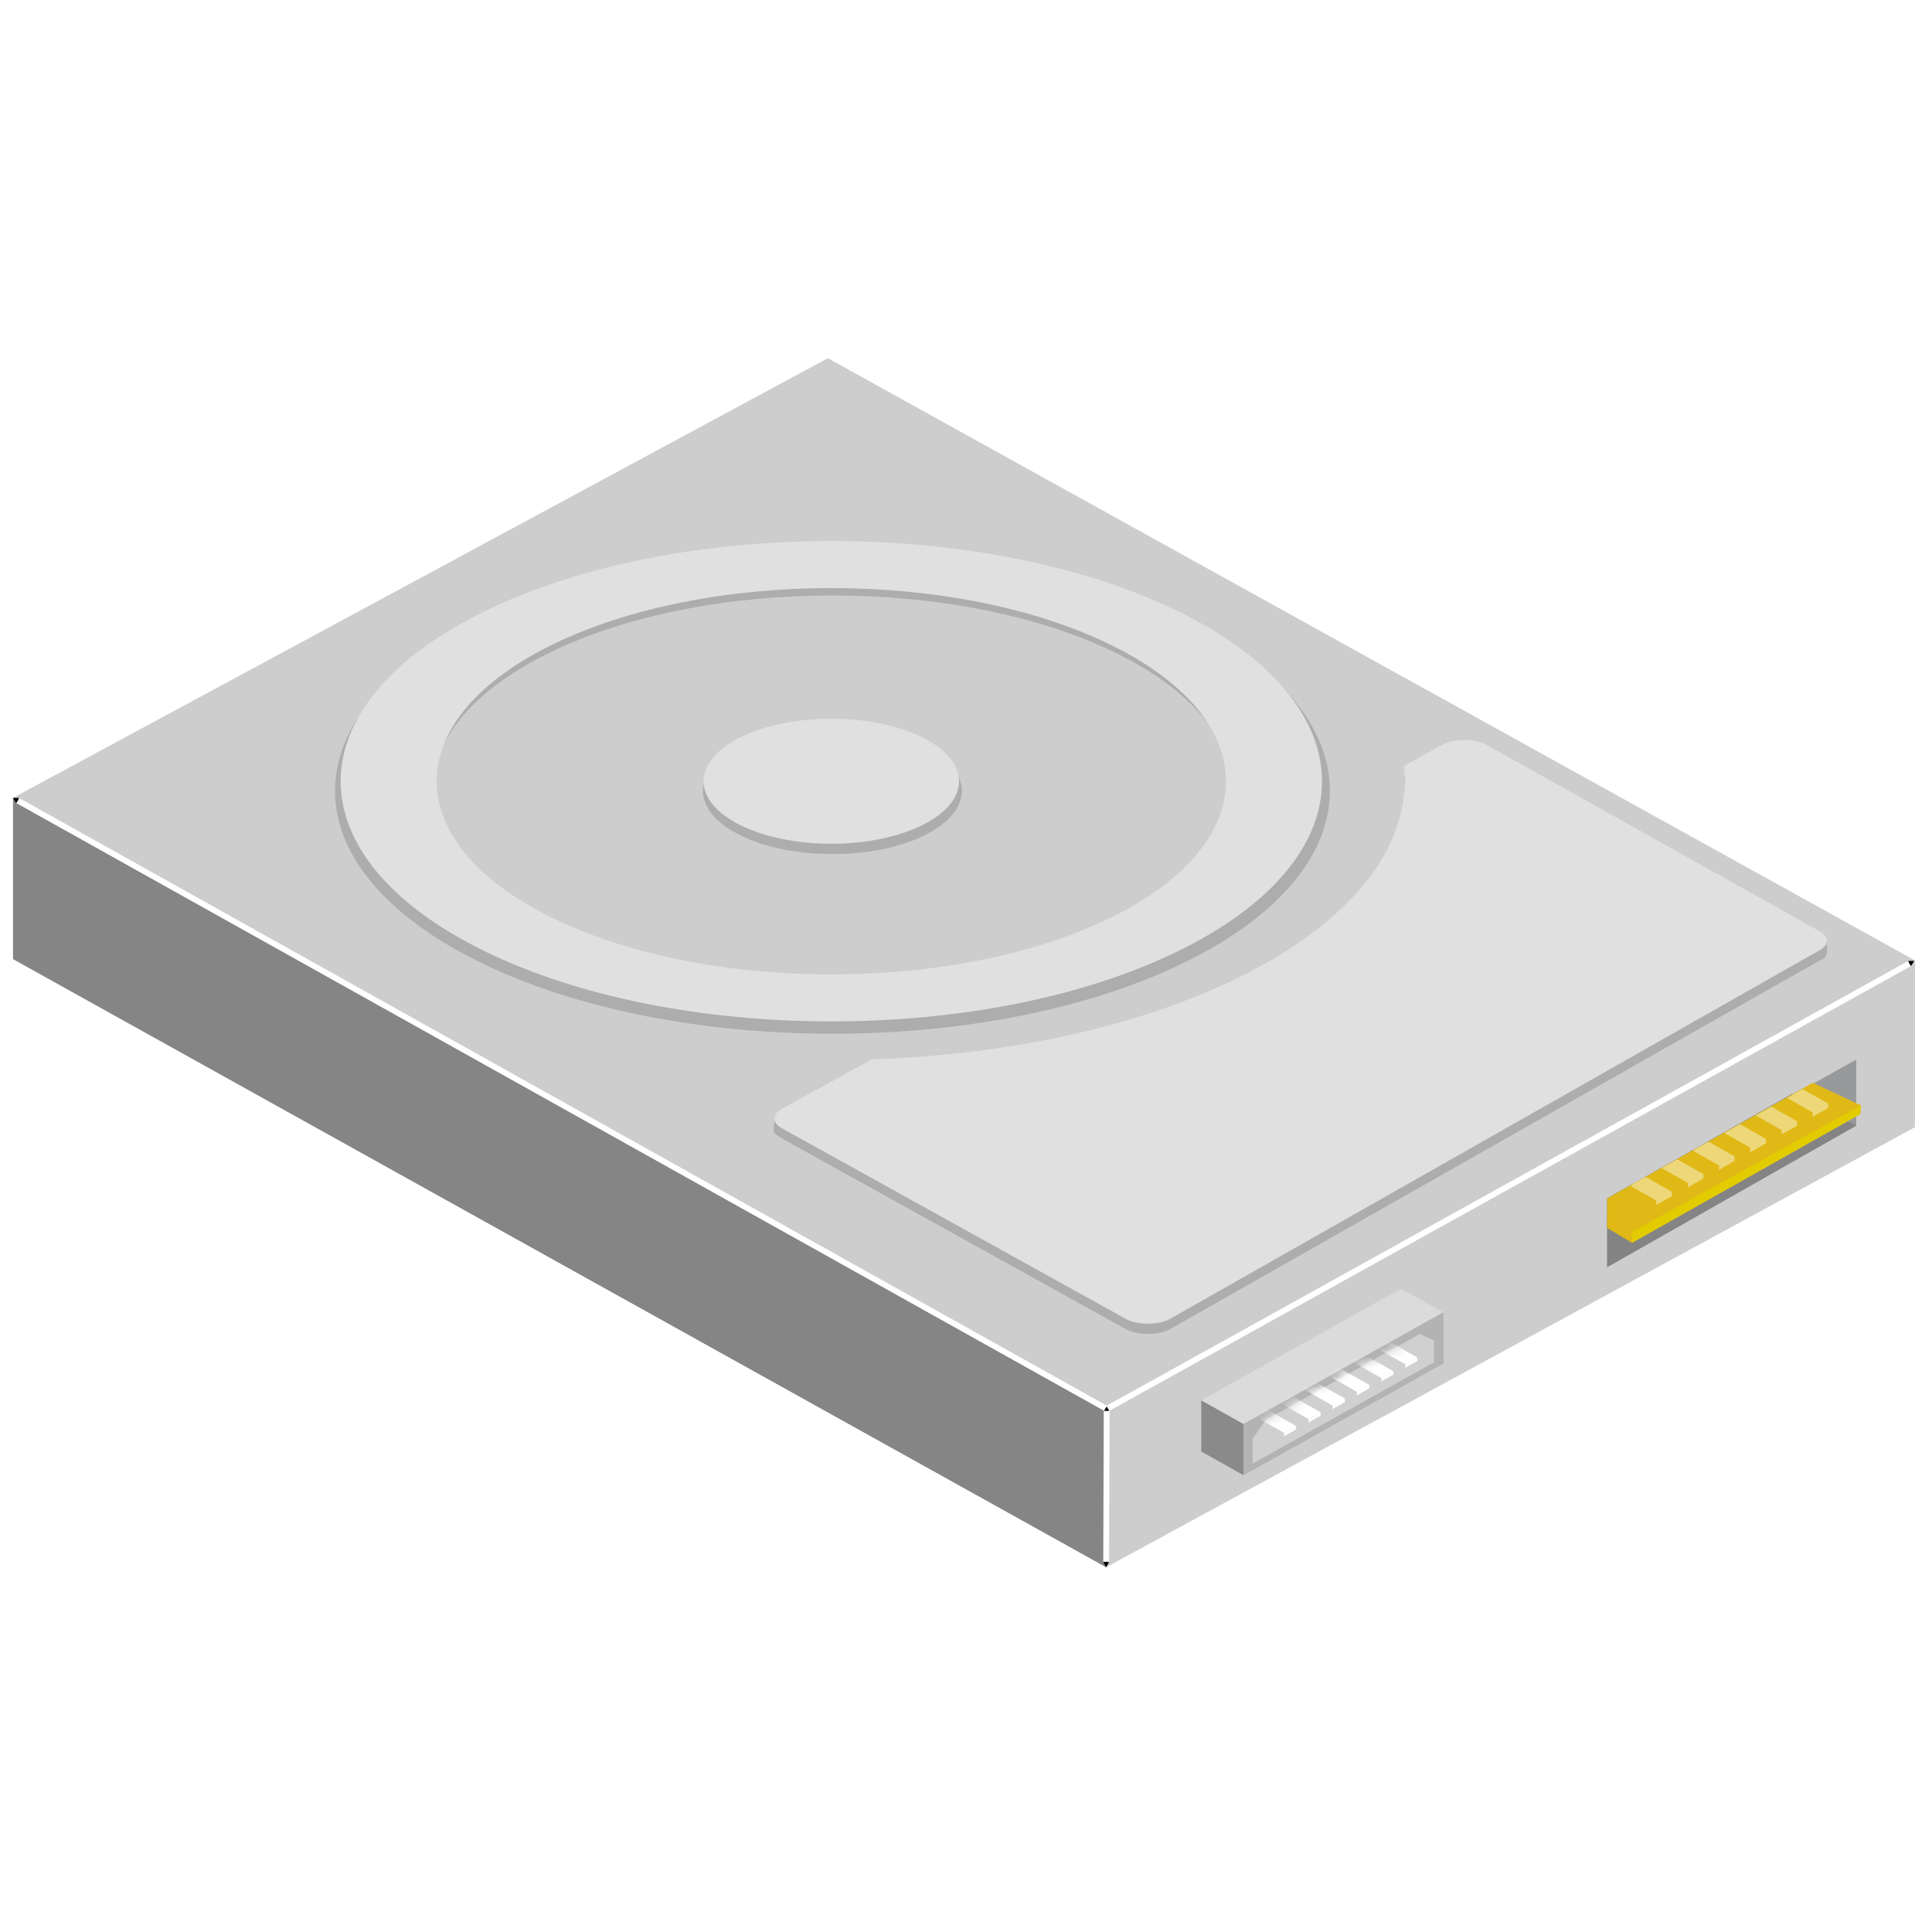 <?xml version="1.0" encoding="UTF-8" standalone="no"?>
<svg
   width="200"
   height="200"
   viewBox="0 0 200 200"
   fill="none"
   version="1.1"
   id="svg1846"
   sodipodi:docname="img-hdd.svg"
   inkscape:version="1.2.2 (1:1.2.2+202212051552+b0a8486541)"
   xmlns:inkscape="http://www.inkscape.org/namespaces/inkscape"
   xmlns:sodipodi="http://sodipodi.sourceforge.net/DTD/sodipodi-0.dtd"
   xmlns="http://www.w3.org/2000/svg"
   xmlns:svg="http://www.w3.org/2000/svg">
  <sodipodi:namedview
     id="namedview1848"
     pagecolor="#505050"
     bordercolor="#eeeeee"
     borderopacity="1"
     inkscape:showpageshadow="0"
     inkscape:pageopacity="0"
     inkscape:pagecheckerboard="0"
     inkscape:deskcolor="#505050"
     showgrid="false"
     inkscape:zoom="4"
     inkscape:cx="81.375"
     inkscape:cy="102.125"
     inkscape:window-width="1920"
     inkscape:window-height="1016"
     inkscape:window-x="0"
     inkscape:window-y="0"
     inkscape:window-maximized="1"
     inkscape:current-layer="svg1846" />
  <path
     d="M 1.346,82.598 114.5,145.294 V 162.239 L 1.346,99.288 Z"
     fill="#322f85"
     id="path1743"
     style="stroke-width:0.996;fill:#858585;fill-opacity:1" />
  <path
     d="M198.251 99.432L85.697 37.08L1.333 82.6L114.5 145.831L198.251 99.432Z"
     fill="#C1B8E2"
     id="path1745"
     style="fill:#cdcdcd;fill-opacity:1" />
  <path
     d="m 198.239,99.43 -83.738,46.396 5.8e-4,16.421 83.738,-45.562 z"
     fill="url(#paint0_linear_135_191)"
     id="path1751"
     style="fill:#cdcdcd;stroke-width:0.995;fill-opacity:1"
     sodipodi:nodetypes="ccccc" />
  <path
     d="M128.724 147.418V152.712L148.525 141.634L149.412 141.147V140.128L149.403 135.853L128.724 147.418Z"
     fill="#C1B8E2"
     id="path1753"
     style="fill:#b3b3b3;fill-opacity:1" />
  <path
     d="M149.403 135.853L145.032 133.398L124.353 144.963L128.724 147.418L149.403 135.853Z"
     fill="#DBDBDB"
     id="path1755" />
  <path
     d="M128.724 152.712V147.418L124.353 144.963V150.257L128.724 152.712Z"
     fill="#B3B3B3"
     id="path1757"
     style="fill:#8a8a8a;fill-opacity:1" />
  <path
     d="M129.662 148.95V151.53L147.778 141.414L148.473 141.035L148.465 140.243V138.786L146.979 138.089L131.018 147.004L129.662 148.95Z"
     fill="white"
     fill-opacity="0.38"
     id="path1759" />
  <path
     d="M129.662 147.288V146.922L148.465 136.427V140.243L148.473 141.035L147.778 141.414L129.662 151.53V147.288ZM128.724 147.418V152.712L148.525 141.634L149.412 141.147V140.128L149.403 135.853L128.724 147.418Z"
     fill="#C1B8E2"
     id="path1761"
     style="fill:#b3b3b3;fill-opacity:1" />
  <mask
     id="mask0_135_191"
     style="mask-type:luminance"
     maskUnits="userSpaceOnUse"
     x="129"
     y="141"
     width="15"
     height="11">
    <path
       d="M129.662 148.95V151.53L142.348 144.479L143.034 144.1V143.308L143.025 141.851L141.548 141.153L131.018 147.004L129.662 148.95Z"
       fill="white"
       id="path1763" />
  </mask>
  <g
     mask="url(#mask0_135_191)"
     id="g1782">
    <path
       d="M140.462 144.065V144.416L141.705 143.706V143.354L140.462 144.065Z"
       fill="white"
       id="path1766" />
    <path
       d="M140.462 144.065L141.705 143.354L138.299 141.426L137.048 142.136L140.462 144.065Z"
       fill="white"
       id="path1768" />
    <path
       d="M137.969 145.486V145.839L139.22 145.128V144.777L137.969 145.486Z"
       fill="white"
       id="path1770" />
    <path
       d="M137.969 145.486L139.22 144.777L135.805 142.848L134.554 143.558L137.969 145.486Z"
       fill="white"
       id="path1772" />
    <path
       d="M135.466 146.908V147.26L136.709 146.551L136.717 146.199L135.466 146.908Z"
       fill="white"
       id="path1774" />
    <path
       d="M135.466 146.908L136.717 146.199L133.303 144.27L132.051 144.98L135.466 146.908Z"
       fill="white"
       id="path1776" />
    <path
       d="M132.929 148.327V148.679L134.172 147.97L134.18 147.618L132.929 148.327Z"
       fill="white"
       id="path1778" />
    <path
       d="M132.929 148.327L134.18 147.618L130.765 145.689L129.514 146.398L132.929 148.327Z"
       fill="white"
       id="path1780" />
  </g>
  <mask
     id="mask1_135_191"
     style="mask-type:luminance"
     maskUnits="userSpaceOnUse"
     x="134"
     y="138"
     width="15"
     height="11">
    <path
       d="M134.693 146.126V148.706L147.37 141.654L148.056 141.276V140.483V139.027L146.57 138.33L136.048 144.179L134.693 146.126Z"
       fill="white"
       id="path1784" />
  </mask>
  <g
     mask="url(#mask1_135_191)"
     id="g1803">
    <path
       d="M145.484 141.239V141.591L146.735 140.882V140.53L145.484 141.239Z"
       fill="white"
       id="path1787" />
    <path
       d="M145.484 141.239L146.735 140.53L143.321 138.601L142.078 139.311L145.484 141.239Z"
       fill="white"
       id="path1789" />
    <path
       d="M142.999 142.662V143.014L144.242 142.304V141.953L142.999 142.662Z"
       fill="white"
       id="path1791" />
    <path
       d="M142.999 142.662L144.242 141.953L140.836 140.024L139.585 140.733L142.999 142.662Z"
       fill="white"
       id="path1793" />
    <path
       d="M140.497 144.085L140.488 144.436L141.739 143.726V143.375L140.497 144.085Z"
       fill="white"
       id="path1795" />
    <path
       d="M140.497 144.085L141.739 143.375L138.325 141.446L137.082 142.156L140.497 144.085Z"
       fill="white"
       id="path1797" />
    <path
       d="M137.96 145.503L137.951 145.855L139.202 145.145V144.793L137.96 145.503Z"
       fill="white"
       id="path1799" />
    <path
       d="M137.96 145.503L139.202 144.793L135.788 142.865L134.545 143.575L137.96 145.503Z"
       fill="white"
       id="path1801" />
  </g>
  <path
     d="M168.944 128.655V127.542L166.372 126.133V127.116L168.944 128.655Z"
     fill="#D3AE11"
     id="path1805" />
  <path
     d="M166.372 124.057V131.175L192.16 116.523V109.689L166.372 124.057Z"
     fill="#98999B"
     id="path1807" />
  <path
     d="M192.16 116.523L185.522 113.231L166.372 124.057V131.175L192.16 116.523Z"
     fill="#848484"
     id="path1809" />
  <path
     d="M187.66 112.091L192.647 114.43L192.569 115.33L168.944 128.655L166.372 127.116V124.057L187.66 112.091Z"
     fill="#E0B917"
     id="path1811" />
  <path
     d="M168.944 127.542L192.647 114.43L192.569 115.33L168.944 128.655V127.542Z"
     fill="#E2CC00"
     id="path1813" />
  <path
     d="M181.204 119.272L181.213 119.222L181.169 119.246V118.796L178.519 117.296L178.484 117.277L180.109 116.373L180.144 116.392V116.391L182.777 117.878V117.882L182.82 117.905L182.811 118.358L181.204 119.272Z"
     fill="#EDD779"
     id="path1815" />
  <path
     d="M177.946 121.099V120.646L175.33 119.168L175.348 119.146L175.269 119.102L175.443 119.003L175.487 118.941L176.833 118.194L176.859 118.214L176.894 118.198L179.57 119.71V120.163L179.544 120.174V120.184L177.946 121.099Z"
     fill="#EDD779"
     id="path1817" />
  <path
     d="M174.731 122.909V122.457L173.74 121.894L172.002 120.915L173.627 120.011L174.426 120.46L176.338 121.543V121.995L174.731 122.909Z"
     fill="#EDD779"
     id="path1819" />
  <path
     d="M171.464 124.736V124.283L168.857 122.806L169.013 122.579L170.351 121.833L173.071 123.369V123.823L171.464 124.736Z"
     fill="#EDD779"
     id="path1821" />
  <path
     d="M187.642 115.608V115.155L184.992 113.657L186.617 112.753L189.25 114.241V114.694L187.642 115.608Z"
     fill="#EDD779"
     id="path1823" />
  <path
     d="M184.436 117.44V116.987L181.777 115.483L181.743 115.464L183.367 114.561L186.043 116.073V116.526L184.479 117.416L184.436 117.44Z"
     fill="#EDD779"
     id="path1825" />
  <path
     d="M86.175 107.013C72.994 107.013 59.813 104.558 49.76 99.648C29.654 89.828 29.654 73.907 49.76 64.087C59.813 59.176 72.994 56.721 86.175 56.721C99.356 56.721 112.528 59.176 122.589 64.087C142.695 73.907 142.695 89.828 122.589 99.648C112.528 104.558 99.356 107.013 86.175 107.013ZM86.175 61.643C75.575 61.643 64.974 63.617 56.885 67.567C40.715 75.465 40.715 88.27 56.885 96.168C64.974 100.118 75.575 102.092 86.175 102.092C96.775 102.092 107.375 100.118 115.465 96.168C131.634 88.27 131.634 75.465 115.465 67.567C107.375 63.617 96.775 61.643 86.175 61.643Z"
     fill="#AD92C8"
     id="path1827"
     style="fill:#adadad;fill-opacity:1" />
  <path
     d="M86.175 88.414C82.743 88.414 79.311 87.775 76.695 86.496C71.456 83.94 71.456 79.794 76.695 77.239C79.311 75.96 82.743 75.321 86.175 75.321C89.607 75.321 93.039 75.96 95.654 77.239C100.885 79.794 100.885 83.94 95.654 86.496C93.039 87.775 89.607 88.414 86.175 88.414Z"
     fill="#AD92C8"
     id="path1829"
     style="fill:#adadad;fill-opacity:1" />
  <path
     d="M114.943 95.014C98.991 102.824 73.124 102.824 57.172 95.014C41.219 87.204 41.219 74.543 57.172 66.733C73.124 58.924 98.991 58.924 114.943 66.733C130.905 74.543 130.905 87.204 114.943 95.014ZM121.973 63.292C102.136 53.582 69.979 53.582 50.143 63.292C30.306 73.002 30.306 88.744 50.143 98.454C69.979 108.164 102.136 108.164 121.973 98.454C141.809 88.744 141.809 73.002 121.973 63.292Z"
     fill="#D7D0F0"
     id="path1831"
     style="fill:#e0e0e0;fill-opacity:1" />
  <path
     d="M95.411 76.296C90.241 73.769 81.874 73.769 76.704 76.296C71.543 78.824 71.543 82.923 76.704 85.45C81.874 87.979 90.241 87.979 95.411 85.45C100.572 82.923 100.572 78.824 95.411 76.296Z"
     fill="#D7D0F0"
     id="path1833"
     style="fill:#e0e0e0;fill-opacity:1" />
  <path
     d="M 189.118,97.298 153.791,78.11 c -1.208,-0.593 -3.172,-0.592 -4.379,0 l -4.075,2.244 c 0.842,7.901 -4.91,15.936 -17.265,21.97 -10.531,5.144 -24.042,7.937 -37.822,8.398 l -10.07,4.905 c -0.052,1.891 -0.419,1.442 0.895,2.299 L 116.646,137.645 c 1.208,0.591 3.172,0.591 4.379,0 l 67.191,-38.13 c 1.041,-0.454 0.913,-0.567 0.902,-2.217 z"
     fill="#D7D0F0"
     id="path1835"
     style="fill:#adadad;fill-opacity:1"
     sodipodi:nodetypes="cccccccccccc" />
  <defs
     id="defs1844">
    <linearGradient
       id="linearGradient28800"
       inkscape:swatch="solid">
      <stop
         style="stop-color:#beced4;stop-opacity:1;"
         offset="0"
         id="stop28798" />
    </linearGradient>
    <linearGradient
       id="linearGradient25956"
       inkscape:swatch="solid">
      <stop
         style="stop-color:#4489c9;stop-opacity:1;"
         offset="0"
         id="stop25954" />
    </linearGradient>
    <linearGradient
       id="linearGradient25794"
       inkscape:swatch="solid">
      <stop
         style="stop-color:#2a557d;stop-opacity:1;"
         offset="0"
         id="stop25792" />
    </linearGradient>
    <linearGradient
       id="linearGradient25648"
       inkscape:swatch="solid">
      <stop
         style="stop-color:#50677d;stop-opacity:1;"
         offset="0"
         id="stop25646" />
    </linearGradient>
    <linearGradient
       id="linearGradient25502"
       inkscape:swatch="solid">
      <stop
         style="stop-color:#beced4;stop-opacity:1;"
         offset="0"
         id="stop25500" />
    </linearGradient>
    <linearGradient
       id="linearGradient24998">
      <stop
         style="stop-color:#d0f0d8;stop-opacity:1;"
         offset="0"
         id="stop24996" />
    </linearGradient>
    <linearGradient
       id="linearGradient23668"
       gradientTransform="scale(1.314,0.761)"
       x1="226.537"
       y1="-6.681"
       x2="286.224"
       y2="-6.681"
       gradientUnits="userSpaceOnUse"
       inkscape:swatch="solid">
      <stop
         style="stop-color:#56acfc;stop-opacity:1;"
         offset="0"
         id="stop23666" />
    </linearGradient>
    <marker
       markerWidth="0.967"
       markerHeight="1.011"
       refX="0.002"
       refY="0.002"
       orient="auto-start-reverse"
       id="marker4804"
       viewBox="0 0 0.525 1"
       inkscape:stockid="pin"
       style="overflow:visible"
       preserveAspectRatio="none"
       inkscape:isstock="true"
       inkscape:collect="always">
      <path
         id="path4802"
         style="fill:context-stroke;stroke-linecap:butt"
         d="M 0,-1 1,0 0,1 -0.05,0 Z"
         sodipodi:nodetypes="sssssscsss"
         transform="scale(0.5)" />
    </marker>
    <marker
       markerWidth="0.776"
       markerHeight="0.91"
       refX="0.077"
       refY="0"
       orient="auto-start-reverse"
       id="CapTriangle"
       viewBox="0 0 0.525 1"
       inkscape:stockid="pin"
       style="overflow:visible"
       preserveAspectRatio="none"
       inkscape:isstock="true"
       inkscape:collect="always">
      <path
         id="path7813"
         style="fill:context-stroke;stroke-linecap:butt"
         d="M 0,-1 1,0 0,1 -0.05,0 Z"
         sodipodi:nodetypes="sssssscsss"
         transform="scale(0.5)" />
    </marker>
    <linearGradient
       id="paint0_linear_135_191"
       x1="156.602"
       y1="148.584"
       x2="156.602"
       y2="100.624"
       gradientUnits="userSpaceOnUse"
       gradientTransform="matrix(1,0,0,0.989,-0.207,1.201)">
      <stop
         stop-color="#C5BAE3"
         id="stop1839"
         offset="0"
         style="stop-color:#96a8d0;stop-opacity:1;" />
      <stop
         offset="1"
         stop-color="#ECE9F6"
         id="stop1841"
         style="stop-color:#ffffff;stop-opacity:1;" />
    </linearGradient>
  </defs>
  <path
     d="m 188.21,96.312 -34.425,-19.26 c -1.208,-0.593 -3.172,-0.592 -4.379,0 l -4.075,2.244 c 0.842,7.901 -4.91,15.936 -17.265,21.97 -10.531,5.144 -24.042,7.937 -37.822,8.398 l -9.175,5.06 c -1.208,0.592 -1.208,1.552 0,2.144 l 35.572,19.718 c 1.208,0.591 3.172,0.591 4.379,0 l 67.191,-38.13 c 1.207,-0.592 1.207,-1.552 0,-2.144 z"
     fill="#d7d0f0"
     id="path2265"
     style="fill:#e0e0e0;fill-opacity:1" />
  <path
     style="fill:none;stroke:#ffffff;stroke-width:0.6;stroke-dasharray:none;stroke-opacity:1;marker-start:url(#marker4804);marker-end:url(#marker4804)"
     d="M 1.821,82.866 114.569,145.854 197.683,99.741"
     id="path1729"
     sodipodi:nodetypes="ccc" />
  <path
     style="fill:none;stroke:#ffffff;stroke-width:0.6;stroke-dasharray:none;stroke-opacity:1;marker-start:url(#CapTriangle);marker-end:url(#marker4804)"
     d="m 114.561,145.975 -0.051,15.633 -3.9e-4,0.093"
     id="path1731"
     sodipodi:nodetypes="ccc" />
</svg>
